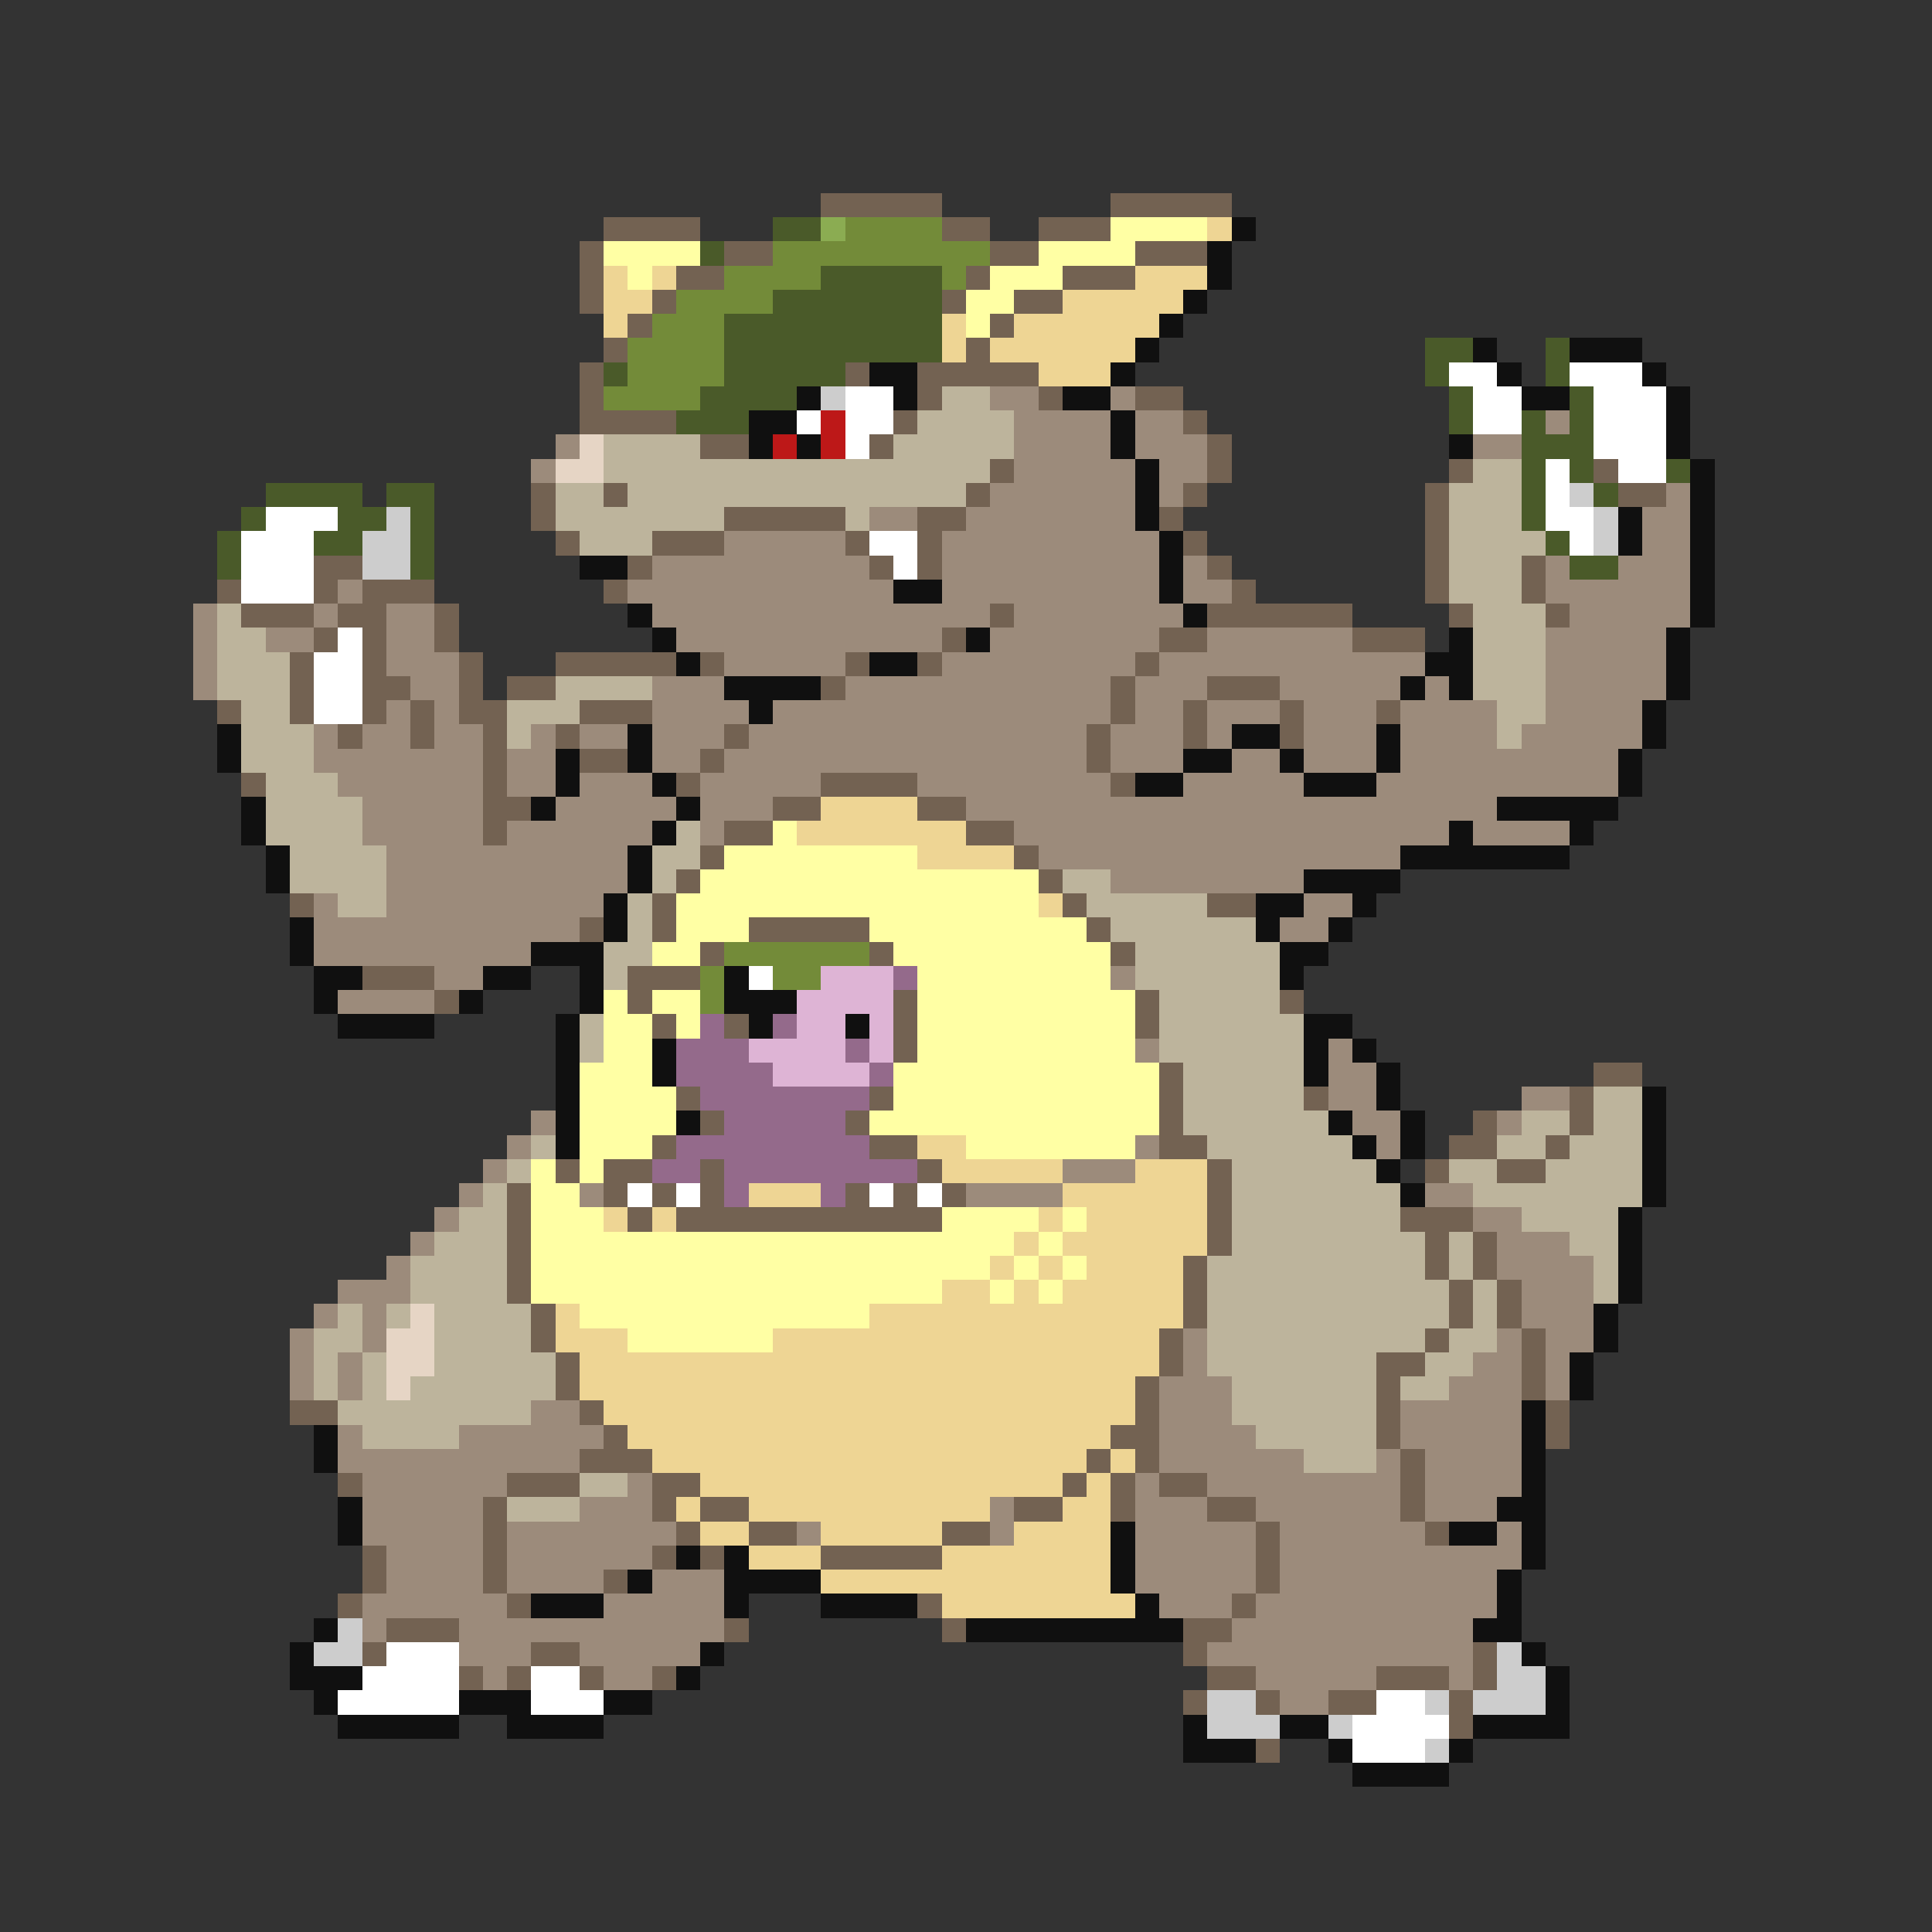 <svg xmlns="http://www.w3.org/2000/svg" viewBox="0 -0.5 80 80" shape-rendering="crispEdges">
<rect x="0" y="-0.5" width="80" height="80" fill="#333333" stroke="none"/>
<path stroke="#736252" d="M34 8h5M46 8h5M25 9h4M39 9h2M43 9h3M24 10h1M30 10h2M41 10h2M47 10h3M24 11h1M28 11h2M40 11h1M44 11h3M24 12h1M27 12h1M39 12h1M42 12h2M26 13h1M41 13h1M25 14h1M40 14h1M24 15h1M35 15h1M38 15h5M24 16h1M38 16h1M43 16h1M47 16h2M24 17h4M37 17h1M49 17h1M29 18h2M36 18h1M50 18h1M41 19h1M50 19h1M60 19h1M66 19h1M22 20h1M25 20h1M40 20h1M49 20h1M59 20h1M67 20h2M22 21h1M30 21h5M38 21h2M48 21h1M59 21h1M23 22h1M27 22h3M35 22h1M38 22h1M49 22h1M59 22h1M13 23h2M26 23h1M36 23h1M38 23h1M50 23h1M59 23h1M63 23h1M9 24h1M13 24h1M15 24h3M25 24h1M51 24h1M59 24h1M63 24h1M10 25h3M14 25h2M18 25h1M41 25h1M50 25h6M60 25h1M64 25h1M13 26h1M15 26h1M18 26h1M39 26h1M48 26h2M56 26h3M12 27h1M15 27h1M19 27h1M23 27h5M29 27h1M35 27h1M38 27h1M47 27h1M12 28h1M15 28h2M19 28h1M21 28h2M34 28h1M46 28h1M50 28h3M9 29h1M12 29h1M15 29h1M17 29h1M19 29h2M24 29h3M46 29h1M49 29h1M53 29h1M57 29h1M14 30h1M17 30h1M20 30h1M23 30h1M30 30h1M45 30h1M49 30h1M53 30h1M20 31h1M24 31h2M29 31h1M45 31h1M10 32h1M20 32h1M28 32h1M34 32h4M46 32h1M20 33h2M32 33h2M38 33h2M20 34h1M30 34h2M40 34h2M29 35h1M42 35h1M28 36h1M43 36h1M12 37h1M27 37h1M44 37h1M50 37h2M24 38h1M27 38h1M31 38h5M45 38h1M29 39h1M36 39h1M46 39h1M15 40h3M26 40h3M18 41h1M26 41h1M37 41h1M47 41h1M53 41h1M27 42h1M30 42h1M37 42h1M47 42h1M37 43h1M48 44h1M66 44h2M28 45h1M36 45h1M48 45h1M54 45h1M65 45h1M29 46h1M35 46h1M48 46h1M61 46h1M65 46h1M27 47h1M36 47h2M48 47h2M60 47h2M64 47h1M23 48h1M25 48h2M29 48h1M38 48h1M50 48h1M59 48h1M62 48h2M21 49h1M25 49h1M27 49h1M29 49h1M35 49h1M37 49h1M39 49h1M50 49h1M21 50h1M26 50h1M28 50h11M50 50h1M58 50h3M21 51h1M50 51h1M59 51h1M61 51h1M21 52h1M49 52h1M59 52h1M61 52h1M21 53h1M49 53h1M60 53h1M62 53h1M22 54h1M49 54h1M60 54h1M62 54h1M22 55h1M48 55h1M59 55h1M63 55h1M23 56h1M48 56h1M57 56h2M63 56h1M23 57h1M47 57h1M57 57h1M63 57h1M12 58h2M24 58h1M47 58h1M57 58h1M64 58h1M25 59h1M46 59h2M57 59h1M64 59h1M24 60h3M45 60h1M47 60h1M58 60h1M14 61h1M21 61h3M27 61h2M44 61h1M46 61h1M48 61h2M58 61h1M20 62h1M27 62h1M29 62h2M42 62h2M46 62h1M50 62h2M58 62h1M20 63h1M28 63h1M31 63h2M39 63h2M52 63h1M59 63h1M15 64h1M20 64h1M27 64h1M29 64h1M34 64h5M52 64h1M15 65h1M20 65h1M25 65h1M52 65h1M14 66h1M21 66h1M38 66h1M51 66h1M16 67h3M30 67h1M39 67h1M49 67h2M15 68h1M22 68h2M49 68h1M61 68h1M19 69h1M21 69h1M24 69h1M27 69h1M50 69h2M57 69h3M61 69h1M49 70h1M52 70h1M55 70h2M60 70h1M60 71h1M52 72h1" />
<path stroke="#4a5a29" d="M32 9h2M29 10h1M34 11h5M32 12h7M30 13h9M30 14h9M59 14h2M64 14h1M25 15h1M30 15h5M59 15h1M64 15h1M29 16h4M60 16h1M65 16h1M28 17h3M60 17h1M63 17h1M65 17h1M63 18h3M63 19h1M65 19h1M69 19h1M11 20h4M16 20h2M63 20h1M66 20h1M10 21h1M14 21h2M17 21h1M63 21h1M9 22h1M13 22h2M17 22h1M64 22h1M9 23h1M17 23h1M65 23h2" />
<path stroke="#8bac52" d="M34 9h1" />
<path stroke="#738b39" d="M35 9h4M32 10h9M30 11h4M39 11h1M28 12h4M27 13h3M26 14h4M26 15h4M25 16h4M30 39h6M29 40h1M32 40h2M29 41h1" />
<path stroke="#ffffa4" d="M46 9h4M25 10h4M43 10h4M26 11h1M41 11h3M40 12h2M40 13h1M32 34h1M30 35h8M29 36h14M28 37h15M28 38h3M36 38h9M27 39h2M37 39h9M38 40h8M25 41h1M27 41h2M38 41h9M25 42h2M28 42h1M38 42h9M25 43h2M38 43h9M24 44h3M37 44h11M24 45h4M37 45h11M24 46h4M36 46h12M24 47h3M40 47h7M22 48h1M24 48h1M22 49h2M22 50h3M39 50h4M44 50h1M22 51h20M43 51h1M22 52h19M42 52h1M44 52h1M22 53h17M41 53h1M43 53h1M24 54h12M26 55h6" />
<path stroke="#eed594" d="M50 9h1M25 11h1M27 11h1M47 11h3M25 12h2M44 12h5M25 13h1M39 13h1M42 13h6M39 14h1M41 14h6M43 15h3M34 33h4M33 34h7M38 35h4M43 37h1M38 47h2M39 48h5M47 48h3M31 49h3M44 49h6M25 50h1M27 50h1M43 50h1M45 50h5M42 51h1M44 51h6M41 52h1M43 52h1M45 52h4M39 53h2M42 53h1M44 53h5M23 54h1M36 54h13M23 55h3M32 55h16M24 56h24M24 57h23M25 58h22M26 59h20M27 60h18M46 60h1M29 61h15M45 61h1M28 62h1M31 62h10M44 62h2M29 63h2M34 63h5M42 63h4M31 64h3M39 64h7M34 65h12M39 66h8" />
<path stroke="#101010" d="M51 9h1M50 10h1M50 11h1M49 12h1M48 13h1M47 14h1M61 14h1M65 14h3M36 15h2M46 15h1M62 15h1M68 15h1M33 16h1M37 16h1M44 16h2M63 16h2M69 16h1M31 17h2M46 17h1M69 17h1M31 18h1M33 18h1M46 18h1M60 18h1M69 18h1M47 19h1M70 19h1M47 20h1M70 20h1M47 21h1M67 21h1M70 21h1M48 22h1M67 22h1M70 22h1M24 23h2M48 23h1M70 23h1M37 24h2M48 24h1M70 24h1M26 25h1M49 25h1M70 25h1M27 26h1M40 26h1M60 26h1M69 26h1M28 27h1M36 27h2M59 27h2M69 27h1M30 28h4M58 28h1M60 28h1M69 28h1M31 29h1M68 29h1M9 30h1M26 30h1M51 30h2M57 30h1M68 30h1M9 31h1M23 31h1M26 31h1M49 31h2M53 31h1M57 31h1M67 31h1M23 32h1M27 32h1M47 32h2M54 32h3M67 32h1M10 33h1M22 33h1M28 33h1M62 33h5M10 34h1M27 34h1M60 34h1M65 34h1M11 35h1M26 35h1M58 35h7M11 36h1M26 36h1M54 36h4M25 37h1M52 37h2M56 37h1M12 38h1M25 38h1M52 38h1M55 38h1M12 39h1M22 39h3M53 39h2M13 40h2M20 40h2M24 40h1M30 40h1M53 40h1M13 41h1M19 41h1M24 41h1M30 41h3M14 42h4M23 42h1M31 42h1M35 42h1M54 42h2M23 43h1M27 43h1M54 43h1M56 43h1M23 44h1M27 44h1M54 44h1M57 44h1M23 45h1M57 45h1M68 45h1M23 46h1M28 46h1M55 46h1M58 46h1M68 46h1M23 47h1M56 47h1M58 47h1M68 47h1M57 48h1M68 48h1M58 49h1M68 49h1M67 50h1M67 51h1M67 52h1M67 53h1M66 54h1M66 55h1M65 56h1M65 57h1M63 58h1M13 59h1M63 59h1M13 60h1M63 60h1M63 61h1M14 62h1M62 62h2M14 63h1M46 63h1M60 63h2M63 63h1M28 64h1M30 64h1M46 64h1M63 64h1M26 65h1M30 65h4M46 65h1M62 65h1M22 66h3M30 66h1M34 66h4M47 66h1M62 66h1M13 67h1M40 67h9M61 67h2M12 68h1M29 68h1M63 68h1M12 69h3M28 69h1M64 69h1M13 70h1M19 70h3M25 70h2M64 70h1M14 71h5M21 71h4M49 71h1M53 71h2M61 71h4M49 72h3M55 72h1M60 72h1M56 73h4" />
<path stroke="#ffffff" d="M60 15h2M65 15h3M35 16h2M61 16h2M66 16h3M33 17h1M35 17h2M61 17h2M66 17h3M35 18h1M66 18h3M64 19h1M67 19h2M64 20h1M11 21h3M64 21h2M10 22h3M36 22h2M65 22h1M10 23h3M37 23h1M10 24h3M14 26h1M13 27h2M13 28h2M13 29h2M31 40h1M26 49h1M28 49h1M36 49h1M38 49h1M16 68h3M15 69h4M22 69h2M14 70h5M22 70h3M57 70h2M56 71h4M56 72h3" />
<path stroke="#cdcdcd" d="M34 16h1M65 20h1M16 21h1M66 21h1M15 22h2M66 22h1M15 23h2M14 67h1M13 68h2M62 68h1M62 69h2M50 70h2M59 70h1M61 70h3M50 71h3M55 71h1M59 72h1" />
<path stroke="#bdb49c" d="M39 16h2M38 17h4M25 18h4M37 18h5M25 19h16M61 19h2M23 20h2M26 20h14M60 20h3M23 21h7M35 21h1M60 21h3M24 22h3M60 22h4M60 23h3M60 24h3M9 25h1M61 25h3M9 26h2M61 26h3M9 27h3M61 27h3M9 28h3M23 28h4M61 28h3M10 29h2M21 29h3M62 29h2M10 30h3M21 30h1M62 30h1M10 31h3M11 32h3M11 33h4M11 34h4M28 34h1M12 35h4M27 35h2M12 36h4M27 36h1M44 36h2M14 37h2M26 37h1M45 37h5M26 38h1M46 38h6M25 39h2M47 39h6M25 40h1M47 40h6M48 41h5M24 42h1M48 42h6M24 43h1M48 43h6M49 44h5M49 45h5M66 45h2M49 46h6M63 46h2M66 46h2M22 47h1M50 47h6M62 47h2M65 47h3M21 48h1M51 48h6M60 48h2M64 48h4M20 49h1M51 49h7M61 49h7M19 50h2M51 50h7M63 50h4M18 51h3M51 51h8M60 51h1M65 51h2M17 52h4M50 52h9M60 52h1M66 52h1M17 53h4M50 53h10M61 53h1M66 53h1M14 54h1M16 54h1M18 54h4M50 54h10M61 54h1M13 55h2M18 55h4M50 55h9M60 55h2M13 56h1M15 56h1M18 56h5M50 56h7M59 56h2M13 57h1M15 57h1M17 57h6M51 57h6M58 57h2M14 58h8M51 58h6M15 59h4M52 59h5M54 60h3M24 61h2M21 62h3" />
<path stroke="#9c8b7b" d="M41 16h2M46 16h1M42 17h4M47 17h2M64 17h1M23 18h1M42 18h4M47 18h3M61 18h2M22 19h1M42 19h5M48 19h2M41 20h6M48 20h1M69 20h1M36 21h2M40 21h7M68 21h2M30 22h5M39 22h9M68 22h2M27 23h9M39 23h9M49 23h1M64 23h1M67 23h3M14 24h1M26 24h11M39 24h9M49 24h2M64 24h6M8 25h1M13 25h1M16 25h2M27 25h14M42 25h7M65 25h5M8 26h1M11 26h2M16 26h2M28 26h11M41 26h7M50 26h6M64 26h5M8 27h1M16 27h3M30 27h5M39 27h8M48 27h11M64 27h5M8 28h1M17 28h2M27 28h3M35 28h11M47 28h3M53 28h5M59 28h1M64 28h5M16 29h1M18 29h1M27 29h4M32 29h14M47 29h2M50 29h3M54 29h3M58 29h4M64 29h4M13 30h1M15 30h2M18 30h2M22 30h1M24 30h2M27 30h3M31 30h14M46 30h3M50 30h1M54 30h3M58 30h4M63 30h5M13 31h7M21 31h2M27 31h2M30 31h15M46 31h3M51 31h2M54 31h3M58 31h9M14 32h6M21 32h2M24 32h3M29 32h5M38 32h8M49 32h5M57 32h10M15 33h5M23 33h5M29 33h3M40 33h22M15 34h5M21 34h6M29 34h1M42 34h18M61 34h4M16 35h10M43 35h15M16 36h10M46 36h8M13 37h1M16 37h9M54 37h2M13 38h11M53 38h2M13 39h9M18 40h2M46 40h1M14 41h4M47 43h1M55 43h1M55 44h2M55 45h2M63 45h2M22 46h1M56 46h2M62 46h1M21 47h1M47 47h1M57 47h1M20 48h1M44 48h3M19 49h1M24 49h1M40 49h4M59 49h2M18 50h1M61 50h2M17 51h1M62 51h3M16 52h1M62 52h4M14 53h3M63 53h3M13 54h1M15 54h1M63 54h3M12 55h1M15 55h1M49 55h1M62 55h1M64 55h2M12 56h1M14 56h1M49 56h1M61 56h2M64 56h1M12 57h1M14 57h1M48 57h3M60 57h3M64 57h1M22 58h2M48 58h3M58 58h5M14 59h1M19 59h6M48 59h4M58 59h5M14 60h10M48 60h6M57 60h1M59 60h4M15 61h6M26 61h1M47 61h1M50 61h8M59 61h4M15 62h5M24 62h3M41 62h1M47 62h3M52 62h6M59 62h3M15 63h5M21 63h7M33 63h1M41 63h1M47 63h5M53 63h6M62 63h1M16 64h4M21 64h6M47 64h5M53 64h10M16 65h4M21 65h4M27 65h3M47 65h5M53 65h9M15 66h6M25 66h5M48 66h3M52 66h10M15 67h1M19 67h11M51 67h10M19 68h3M24 68h5M50 68h11M20 69h1M25 69h2M52 69h5M60 69h1M53 70h2" />
<path stroke="#bd1818" d="M34 17h1M32 18h1M34 18h1" />
<path stroke="#e6d5c5" d="M24 18h1M23 19h2M17 54h1M16 55h2M16 56h2M16 57h1" />
<path stroke="#deb4d5" d="M34 40h3M33 41h4M33 42h2M36 42h1M31 43h4M36 43h1M32 44h4" />
<path stroke="#946a8b" d="M37 40h1M29 42h1M32 42h1M28 43h3M35 43h1M28 44h4M36 44h1M29 45h7M30 46h5M28 47h8M27 48h2M30 48h8M30 49h1M34 49h1" />
</svg>
